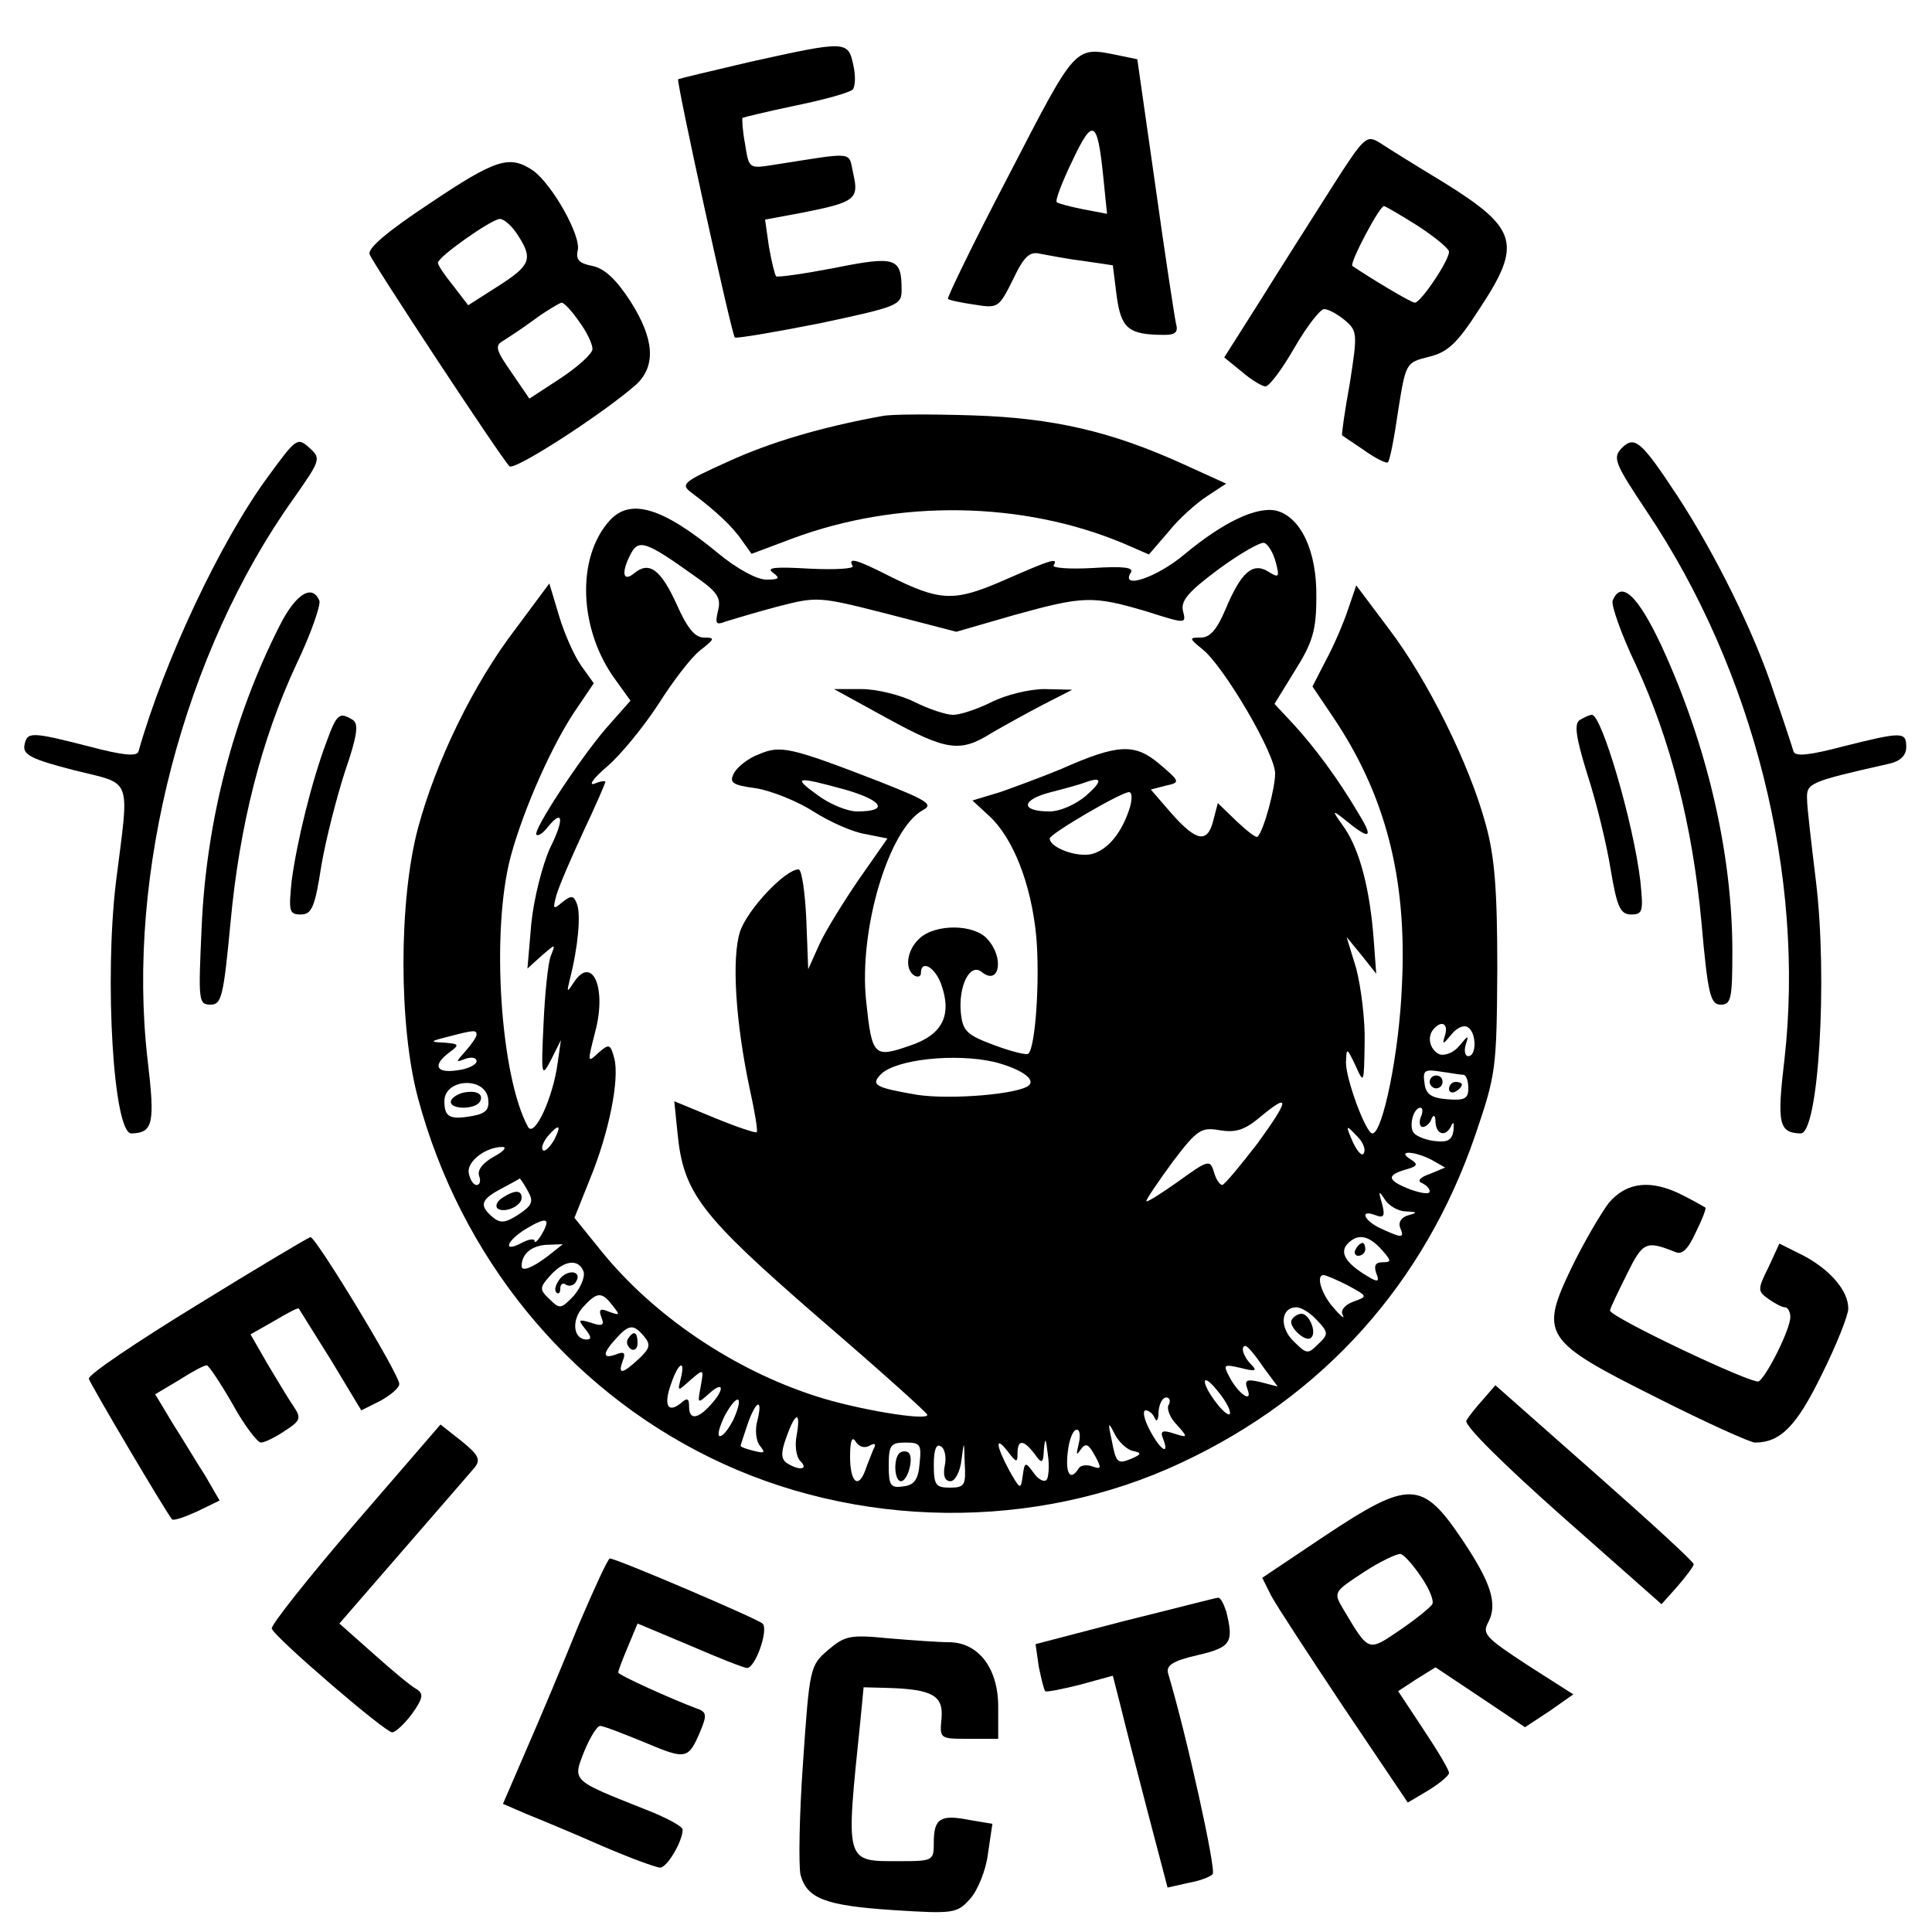<?xml version="1.0" standalone="no"?>
<!DOCTYPE svg PUBLIC "-//W3C//DTD SVG 20010904//EN"
 "http://www.w3.org/TR/2001/REC-SVG-20010904/DTD/svg10.dtd">
<svg version="1.0" xmlns="http://www.w3.org/2000/svg"
 width="300pt" height="300pt" viewBox="0 0 300 300"
 preserveAspectRatio="xMidYMid meet">

<g transform="translate(0,300) scale(0.1,-0.1)"
fill="#000000" stroke="none">
<path d="M1165 2904 c-60 -14 -110 -26 -112 -27 -3 -4 83 -396 88 -401 2 -2
61 8 132 22 122 26 127 28 127 52 0 50 -9 53 -104 34 -47 -9 -88 -15 -91 -13
-2 3 -7 23 -11 46 l-6 42 59 11 c81 16 87 21 78 60 -8 36 5 34 -124 14 -38 -6
-38 -6 -44 32 -4 21 -5 39 -4 41 2 1 39 10 82 19 44 9 84 20 89 25 4 4 5 21 1
38 -8 38 -11 38 -160 5z"/>
<path d="M1567 2729 c-55 -105 -97 -192 -95 -193 1 -2 20 -6 41 -9 37 -6 38
-5 60 39 17 36 26 44 42 40 11 -2 41 -8 66 -11 l47 -7 6 -48 c7 -50 18 -60 74
-60 17 0 22 4 18 18 -2 9 -17 106 -32 214 l-28 196 -29 6 c-69 14 -65 18 -170
-185z m146 -2 l6 -59 -37 7 c-20 4 -39 9 -41 11 -3 2 8 31 24 64 32 68 39 64
48 -23z"/>
<path d="M2068 2709 c-29 -46 -79 -124 -110 -174 l-57 -90 27 -22 c15 -13 32
-23 37 -23 6 0 26 27 45 60 19 33 40 60 46 60 7 0 21 -8 32 -17 20 -17 20 -21
8 -98 -8 -44 -13 -80 -12 -81 0 0 16 -11 34 -23 18 -13 35 -21 37 -19 3 2 10
38 16 80 12 75 12 75 48 84 29 7 44 21 78 74 67 101 60 125 -54 196 -43 26
-88 54 -100 62 -21 13 -24 11 -75 -69z m134 -60 c26 -17 48 -35 48 -40 0 -14
-44 -79 -53 -79 -6 0 -69 38 -97 57 -5 4 42 93 49 93 2 0 26 -14 53 -31z"/>
<path d="M667 2684 c-65 -43 -97 -70 -93 -79 5 -14 202 -313 217 -329 7 -8
146 82 197 127 31 29 28 71 -9 129 -22 34 -40 51 -59 55 -21 4 -26 10 -23 24
6 22 -39 102 -69 124 -37 25 -58 18 -161 -51z m137 -49 c24 -37 20 -47 -30
-79 l-47 -30 -23 30 c-13 16 -24 32 -24 36 0 9 82 67 96 68 7 0 19 -11 28 -25z
m95 -134 c12 -16 21 -35 21 -43 0 -7 -22 -27 -49 -45 l-49 -32 -28 41 c-23 33
-26 41 -14 48 8 5 31 20 50 34 19 14 38 25 42 26 4 0 16 -13 27 -29z"/>
<path d="M1370 2354 c-94 -17 -175 -41 -240 -71 -71 -32 -74 -35 -55 -49 36
-27 62 -51 77 -73 l15 -21 64 24 c164 61 357 58 514 -8 l39 -17 31 36 c16 20
43 44 60 55 l29 19 -66 30 c-112 51 -202 72 -328 76 -63 2 -126 2 -140 -1z"/>
<path d="M417 2261 c-74 -100 -162 -287 -202 -428 -3 -8 -24 -6 -77 8 -90 23
-96 23 -100 2 -3 -15 11 -22 77 -39 92 -23 86 -7 65 -174 -18 -151 -4 -390 24
-390 34 1 37 15 25 116 -33 288 57 632 227 870 42 60 43 62 24 79 -18 16 -20
15 -63 -44z"/>
<path d="M2518 2304 c-14 -15 -11 -23 39 -98 166 -247 246 -567 214 -850 -12
-101 -9 -115 25 -116 28 0 42 239 24 390 -7 58 -14 116 -14 129 -1 25 3 27
127 55 18 4 27 13 27 26 0 24 -6 24 -98 1 -53 -14 -74 -16 -77 -8 -2 7 -15 47
-30 90 -30 93 -92 218 -151 308 -56 85 -66 93 -86 73z"/>
<path d="M947 2192 c-53 -58 -48 -171 9 -248 l23 -32 -38 -43 c-42 -49 -114
-159 -108 -165 2 -3 10 2 17 11 24 30 27 14 4 -32 -12 -27 -25 -78 -29 -117
l-6 -70 22 20 c22 19 22 19 14 -1 -4 -11 -9 -58 -11 -105 -4 -82 -3 -84 12
-55 l15 30 -5 -35 c-7 -54 -36 -117 -46 -100 -43 78 -58 304 -27 420 20 74 66
178 104 232 l25 37 -20 28 c-11 16 -26 50 -34 77 l-15 50 -52 -70 c-66 -86
-124 -206 -152 -310 -30 -113 -30 -307 0 -419 66 -246 231 -449 453 -558 227
-112 506 -115 733 -8 220 103 377 278 456 509 32 94 33 102 34 257 0 123 -4
175 -18 225 -25 93 -90 224 -150 303 l-51 68 -13 -38 c-7 -21 -22 -56 -34 -78
l-21 -41 31 -46 c82 -121 116 -251 108 -416 -4 -106 -30 -232 -46 -232 -10 0
-41 84 -41 110 1 24 1 24 15 -5 13 -29 13 -28 14 36 1 36 -6 88 -13 115 l-15
49 23 -28 23 -29 -4 54 c-6 79 -22 138 -45 172 -20 28 -20 29 -2 15 41 -34 48
-32 24 7 -33 56 -69 104 -102 140 l-29 31 32 52 c27 43 33 62 33 114 1 71 -24
124 -62 134 -31 7 -83 -18 -143 -68 -43 -36 -100 -55 -83 -28 5 8 -12 10 -59
7 -36 -2 -63 0 -61 4 8 13 -4 9 -77 -23 -78 -34 -99 -33 -179 7 -51 26 -64 29
-56 15 3 -4 -27 -6 -67 -4 -52 3 -68 2 -57 -6 12 -9 10 -11 -10 -11 -15 0 -46
17 -75 41 -86 71 -136 86 -168 51z m131 -86 c36 -25 42 -34 37 -54 -5 -21 -3
-23 12 -17 10 3 46 14 80 23 62 16 64 16 170 -11 l108 -28 90 26 c108 30 122
30 204 6 63 -20 63 -20 58 0 -4 16 8 30 55 65 34 25 66 43 71 41 6 -2 14 -15
18 -30 6 -23 5 -25 -11 -15 -25 16 -43 -1 -67 -58 -13 -31 -24 -44 -38 -44
-19 0 -19 -1 2 -18 33 -26 113 -162 113 -193 0 -23 -17 -87 -27 -98 -2 -3 -16
8 -33 24 l-29 28 -7 -27 c-9 -36 -26 -33 -65 11 l-32 37 23 6 c23 5 23 6 -10
34 -38 32 -64 31 -152 -8 -29 -12 -72 -28 -95 -36 l-43 -13 26 -24 c37 -34 65
-105 73 -186 6 -67 -1 -172 -12 -183 -2 -3 -26 3 -53 13 -43 16 -49 22 -52 50
-4 42 14 78 32 64 28 -23 36 22 9 51 -20 23 -80 24 -105 1 -20 -18 -24 -48 -8
-58 6 -3 10 -1 10 4 0 21 21 10 31 -16 18 -49 3 -80 -49 -97 -55 -19 -58 -16
-67 69 -12 111 35 268 88 297 17 9 7 15 -69 45 -137 53 -152 56 -185 42 -17
-6 -34 -20 -39 -29 -8 -15 -4 -19 34 -24 24 -4 64 -20 89 -36 25 -16 61 -32
80 -35 l35 -7 -44 -63 c-24 -35 -52 -80 -62 -102 l-17 -38 -3 78 c-2 42 -7 77
-12 77 -21 0 -80 -63 -91 -97 -13 -41 -7 -139 15 -243 8 -36 13 -66 11 -68 -1
-2 -31 8 -65 22 l-63 26 5 -49 c9 -94 36 -128 219 -287 93 -80 169 -148 169
-151 0 -10 -112 9 -173 29 -128 41 -252 125 -333 225 l-42 52 24 60 c30 73 46
155 38 187 -6 23 -8 24 -25 9 -17 -16 -17 -15 -5 32 19 70 -5 122 -34 76 -10
-15 -10 -14 -5 7 13 51 17 100 11 116 -5 14 -9 14 -23 3 -14 -12 -15 -11 -9
11 4 14 23 58 42 99 19 40 34 75 34 77 0 2 -8 1 -17 -3 -10 -3 -1 9 20 27 21
18 56 61 79 96 22 35 51 73 65 84 23 18 24 20 6 20 -14 0 -26 15 -42 51 -25
55 -43 68 -66 49 -18 -15 -21 1 -5 31 12 22 24 18 98 -35z m234 -332 c59 -17
69 -34 19 -34 -15 0 -42 11 -61 25 -40 29 -35 30 42 9z m375 -9 c-16 -14 -41
-25 -57 -25 -46 0 -45 18 2 30 24 6 48 13 53 15 27 10 27 2 2 -20z m68 -17
c-12 -40 -34 -67 -59 -74 -24 -6 -66 10 -66 24 0 7 109 71 123 72 5 0 5 -10 2
-22z m489 -355 c-5 -16 -4 -16 10 1 8 10 19 15 25 11 14 -8 14 -45 1 -45 -5 0
-7 8 -4 18 5 15 4 15 -10 -2 -8 -10 -22 -16 -31 -13 -15 7 -20 28 -8 40 12 13
22 7 17 -10z m-1504 0 c0 -3 -8 -15 -17 -25 -16 -18 -16 -18 0 -12 9 3 17 2
17 -4 0 -5 -13 -12 -30 -14 -33 -5 -39 8 -12 28 16 12 15 13 -8 15 -23 1 -23
2 5 9 42 11 45 11 45 3z m804 -42 c39 -10 64 -26 54 -36 -14 -14 -122 -23
-174 -15 -64 11 -73 15 -56 32 23 23 115 33 176 19z m729 -20 c4 -1 7 -10 7
-21 0 -16 -6 -19 -32 -17 -26 2 -34 8 -36 25 -3 20 0 22 25 18 15 -2 31 -5 36
-5z m-1515 -37 c2 -17 -3 -23 -25 -27 -34 -6 -43 -2 -43 23 0 35 63 39 68 4z
m1195 -69 c-27 -35 -51 -64 -55 -65 -4 0 -10 9 -13 20 -6 20 -9 19 -56 -15
-27 -19 -49 -33 -49 -30 0 3 19 31 41 61 38 50 44 54 73 49 24 -4 38 0 61 19
49 41 48 30 -2 -39z m253 40 c-3 -8 -1 -15 3 -15 5 0 12 6 14 13 3 7 6 5 6 -5
1 -21 17 -24 25 -5 3 6 4 3 3 -8 -2 -15 -9 -19 -27 -17 -14 1 -29 7 -34 12 -9
9 -2 40 10 40 3 0 4 -7 0 -15z m-1346 -36 c-7 -11 -14 -18 -17 -15 -3 3 0 12
7 21 18 21 23 19 10 -6z m1258 -19 c-2 -7 -10 1 -17 16 -12 27 -11 28 4 12 10
-9 16 -21 13 -28z m-1351 -6 c-18 -10 -26 -21 -23 -30 3 -8 1 -14 -4 -14 -5 0
-10 8 -12 18 -4 18 26 41 52 41 8 0 2 -7 -13 -15z m1456 -5 l21 -12 -24 -10
c-15 -5 -20 -11 -12 -14 6 -3 12 -8 12 -13 0 -5 -13 -3 -30 3 -36 14 -38 22
-7 31 18 5 20 8 7 16 -22 14 6 13 33 -1z m-1403 -49 c9 -16 6 -22 -15 -36 -20
-13 -28 -14 -40 -4 -21 18 -19 27 13 44 15 8 28 15 29 16 1 0 7 -9 13 -20z
m1363 -31 c18 -1 19 -2 4 -6 -11 -3 -16 -11 -13 -19 7 -17 4 -17 -29 -2 -27
12 -35 31 -9 21 13 -5 15 -1 10 18 -6 20 -5 21 4 7 6 -10 21 -19 33 -19z
m-1342 -36 c-6 -10 -11 -14 -11 -10 0 4 -9 3 -20 -3 -30 -16 -24 3 7 22 32 19
39 17 24 -9z m1304 -23 c16 -18 16 -20 2 -20 -11 0 -14 -5 -10 -17 5 -12 3
-14 -8 -8 -37 21 -49 38 -38 52 16 18 33 16 54 -7z m-1295 -11 c-24 -18 -40
-24 -40 -15 0 19 15 31 37 33 l27 1 -24 -19z m56 -23 c3 -8 -4 -25 -15 -38
-20 -21 -22 -21 -38 -5 -16 15 -15 18 2 37 21 23 43 26 51 6z m1187 -22 c31
-17 31 -17 9 -25 -14 -5 -21 -14 -17 -21 4 -7 -3 -2 -14 11 -19 21 -28 51 -16
51 4 0 20 -7 38 -16z m-1142 -31 c12 -15 12 -16 -5 -10 -14 6 -17 4 -12 -9 5
-12 1 -14 -16 -8 -20 6 -21 5 -9 -10 9 -11 10 -16 2 -16 -21 0 -24 30 -6 50
22 24 29 25 46 3z m1094 -23 c18 -19 18 -22 2 -37 -16 -16 -18 -16 -38 4 -23
22 -20 53 4 53 8 0 22 -9 32 -20z m-1045 -25 c11 -13 9 -19 -8 -35 -26 -24
-33 -25 -25 -3 5 12 2 15 -10 10 -22 -8 -22 1 0 25 20 22 27 22 43 3z m961
-47 l23 -31 -27 7 c-22 5 -25 3 -20 -11 9 -23 -14 -8 -28 19 -10 19 -9 20 17
14 23 -6 27 -5 17 5 -13 13 -17 29 -9 29 3 0 15 -14 27 -32z m-904 -19 c-5
-20 -5 -20 15 -2 21 18 21 18 16 -10 -5 -27 -5 -27 13 -11 23 21 25 7 2 -18
-20 -22 -33 -23 -33 -2 0 13 -3 14 -13 5 -20 -16 -27 -3 -15 30 11 33 23 40
15 8z m853 -53 c0 -6 -9 0 -20 14 -26 33 -25 52 0 21 11 -13 20 -28 20 -35z
m-771 -10 c-7 -14 -16 -26 -21 -26 -5 0 -1 14 7 31 20 37 31 33 14 -5z m676
23 c-4 -5 1 -20 12 -31 18 -20 18 -21 -4 -14 -18 6 -22 4 -17 -8 11 -28 -5
-17 -21 14 -9 17 -11 30 -6 30 5 0 12 -6 14 -12 3 -7 6 -3 6 10 1 12 6 22 12
22 5 0 7 -5 4 -11z m-639 -25 c-4 -14 -2 -32 4 -39 9 -11 7 -12 -9 -8 -12 3
-21 6 -21 8 0 1 5 16 11 34 13 37 24 41 15 5z m61 -23 c-3 -15 -1 -33 6 -40
13 -13 -2 -15 -21 -3 -9 6 -10 16 -1 40 14 40 23 42 16 3z m522 -24 c14 -3 14
-5 -2 -12 -22 -9 -24 -7 -31 30 -6 27 -5 28 5 8 6 -12 19 -24 28 -26z m-84 11
c-4 -17 -4 -19 3 -9 8 11 12 9 22 -9 11 -20 10 -22 -4 -17 -8 3 -18 2 -21 -3
-13 -21 -21 -8 -17 25 2 19 8 35 14 35 5 0 6 -10 3 -22z m-325 -3 c9 5 11 3 6
-6 -3 -8 -9 -22 -12 -31 -11 -31 -24 -20 -24 20 0 25 3 33 9 23 5 -8 14 -10
21 -6z m275 -53 c-4 -4 -13 1 -20 11 -13 18 -14 17 -17 -5 -3 -22 -4 -21 -21
9 -21 39 -22 55 -2 29 13 -17 15 -18 15 -3 0 22 9 22 26 0 12 -17 14 -16 15 7
2 19 3 17 6 -8 3 -19 1 -37 -2 -40z m-197 26 c-2 -25 -8 -34 -25 -36 -20 -3
-23 1 -23 32 0 32 3 36 26 36 23 0 25 -3 22 -32z m39 -4 c-3 -15 0 -24 9 -24
7 0 15 15 17 33 4 31 4 31 5 -5 2 -34 0 -38 -23 -38 -22 0 -25 4 -25 36 0 23
4 33 11 28 6 -3 9 -17 6 -30z"/>
<path d="M1377 1885 c93 -51 114 -54 163 -23 19 11 55 31 80 44 l45 23 -43 1
c-24 0 -60 -9 -82 -20 -22 -11 -49 -20 -60 -20 -11 0 -38 9 -60 20 -22 11 -59
20 -82 20 l-43 0 82 -45z"/>
<path d="M2220 1320 c0 -5 5 -10 10 -10 6 0 10 5 10 10 0 6 -4 10 -10 10 -5 0
-10 -4 -10 -10z"/>
<path d="M2250 1309 c0 -5 5 -7 10 -4 6 3 10 8 10 11 0 2 -4 4 -10 4 -5 0 -10
-5 -10 -11z"/>
<path d="M718 1303 c-10 -3 -18 -9 -18 -14 0 -12 37 -12 45 0 7 12 -5 19 -27
14z"/>
<path d="M780 1140 c-8 -5 -11 -12 -8 -16 10 -9 38 3 38 16 0 12 -10 13 -30 0z"/>
<path d="M2105 1060 c-3 -5 -1 -10 4 -10 6 0 11 5 11 10 0 6 -2 10 -4 10 -3 0
-8 -4 -11 -10z"/>
<path d="M870 1015 c-7 -9 -10 -18 -6 -22 3 -3 6 -1 6 6 0 7 4 10 9 6 5 -3 12
-1 15 4 11 17 -11 21 -24 6z"/>
<path d="M2006 951 c-7 -10 22 -37 30 -28 9 8 -3 37 -15 37 -5 0 -12 -4 -15
-9z"/>
<path d="M975 921 c-3 -5 -1 -12 5 -16 5 -3 10 1 10 9 0 18 -6 21 -15 7z"/>
<path d="M1396 743 c-9 -10 -7 -43 3 -43 11 0 21 39 11 45 -4 2 -10 2 -14 -2z"/>
<path d="M434 2028 c-72 -142 -114 -304 -121 -470 -5 -112 -5 -118 14 -118 17
0 20 12 31 128 14 151 48 284 102 400 23 48 38 92 36 99 -11 27 -37 11 -62
-39z"/>
<path d="M2504 2067 c-2 -7 13 -51 36 -99 54 -117 88 -249 102 -400 10 -113
14 -128 30 -128 16 0 18 9 18 83 0 151 -39 320 -110 474 -37 79 -63 103 -76
70z"/>
<path d="M507 1848 c-23 -61 -46 -155 -54 -215 -5 -48 -4 -53 14 -53 17 0 22
11 32 76 7 41 24 107 37 147 19 55 21 73 12 79 -21 13 -25 10 -41 -34z"/>
<path d="M2453 1882 c-9 -6 -6 -27 12 -85 14 -43 30 -109 36 -147 10 -59 15
-70 32 -70 18 0 19 5 14 53 -11 91 -60 257 -75 257 -4 0 -12 -4 -19 -8z"/>
<path d="M2498 1132 c-12 -16 -38 -60 -57 -99 -51 -106 -45 -115 131 -203 77
-39 146 -70 153 -70 40 0 65 26 104 106 23 46 41 92 41 102 0 28 -28 60 -69
82 l-38 19 -17 -37 c-17 -34 -17 -37 0 -49 10 -7 21 -13 26 -13 4 0 8 -7 8
-15 0 -19 -36 -91 -49 -100 -10 -5 -231 100 -231 110 0 3 12 28 26 56 25 51
30 53 75 35 11 -5 20 4 32 30 10 20 17 38 15 39 -2 1 -17 10 -35 19 -49 25
-87 21 -115 -12z"/>
<path d="M305 973 c-93 -57 -169 -108 -167 -114 2 -8 119 -206 129 -218 2 -3
19 3 39 12 l35 17 -22 38 c-13 20 -35 57 -51 82 l-27 45 37 22 c20 13 39 23
43 23 3 0 21 -27 40 -60 18 -33 39 -60 44 -60 6 0 22 8 37 18 25 16 26 20 14
38 -7 10 -25 40 -40 65 l-27 47 37 21 c20 12 37 21 38 19 1 -2 24 -38 50 -80
l47 -78 30 15 c16 9 29 20 29 26 0 15 -130 229 -138 228 -4 -1 -83 -48 -177
-106z"/>
<path d="M2303 827 c-11 -12 -23 -27 -26 -33 -4 -7 59 -69 148 -148 l155 -137
25 28 c13 15 25 31 25 34 0 4 -69 67 -154 142 l-154 136 -19 -22z"/>
<path d="M551 634 c-73 -85 -131 -158 -129 -163 5 -14 176 -161 187 -161 5 0
19 13 31 29 17 24 18 31 7 38 -8 4 -38 29 -67 55 l-53 47 98 113 c54 62 104
120 111 128 11 13 8 20 -19 42 l-33 26 -133 -154z"/>
<path d="M2057 615 l-97 -65 14 -28 c8 -15 59 -93 113 -174 l99 -147 32 19
c18 11 32 23 32 27 0 5 -18 35 -40 68 l-39 59 29 19 29 18 69 -46 70 -47 38
25 37 26 -72 46 c-64 42 -70 48 -60 66 15 29 4 62 -41 129 -62 92 -82 92 -213
5z m150 -64 c13 -19 20 -37 17 -42 -3 -5 -25 -23 -50 -40 -50 -34 -48 -35 -88
32 -16 27 -15 27 32 58 26 17 52 29 57 28 6 -2 20 -18 32 -36z"/>
<path d="M899 478 c-23 -57 -59 -143 -80 -191 l-38 -88 37 -16 c20 -8 73 -30
116 -49 44 -19 85 -34 91 -34 11 0 35 41 35 59 0 5 -26 19 -57 31 -116 46
-114 44 -96 90 9 22 20 40 25 40 5 0 36 -12 70 -26 64 -27 67 -26 86 19 10 24
9 29 -6 34 -40 15 -122 52 -122 56 0 3 7 21 15 40 l15 36 81 -34 c44 -19 84
-35 89 -35 13 0 34 60 24 69 -9 8 -227 101 -237 101 -3 0 -24 -46 -48 -102z"/>
<path d="M1746 483 l-138 -36 5 -35 c4 -19 8 -36 10 -38 1 -2 26 3 54 10 l51
14 12 -47 c6 -25 25 -99 42 -164 l31 -118 31 7 c17 3 35 9 39 14 6 5 -40 214
-69 311 -4 13 7 20 46 29 52 12 56 20 44 68 -4 12 -9 22 -13 21 -3 0 -68 -17
-145 -36z"/>
<path d="M1286 438 c-28 -24 -29 -27 -39 -174 -6 -83 -7 -161 -4 -175 10 -37
38 -48 144 -55 94 -6 99 -5 119 17 12 13 25 45 28 70 l7 47 -36 6 c-45 9 -55
2 -55 -35 0 -28 -1 -29 -52 -29 -87 0 -85 -6 -62 218 l5 52 37 -1 c70 -2 87
-12 84 -47 -3 -32 -3 -32 42 -32 l46 0 0 50 c0 60 -31 100 -77 100 -15 0 -57
3 -93 6 -60 6 -68 4 -94 -18z"/>
</g>
</svg>
